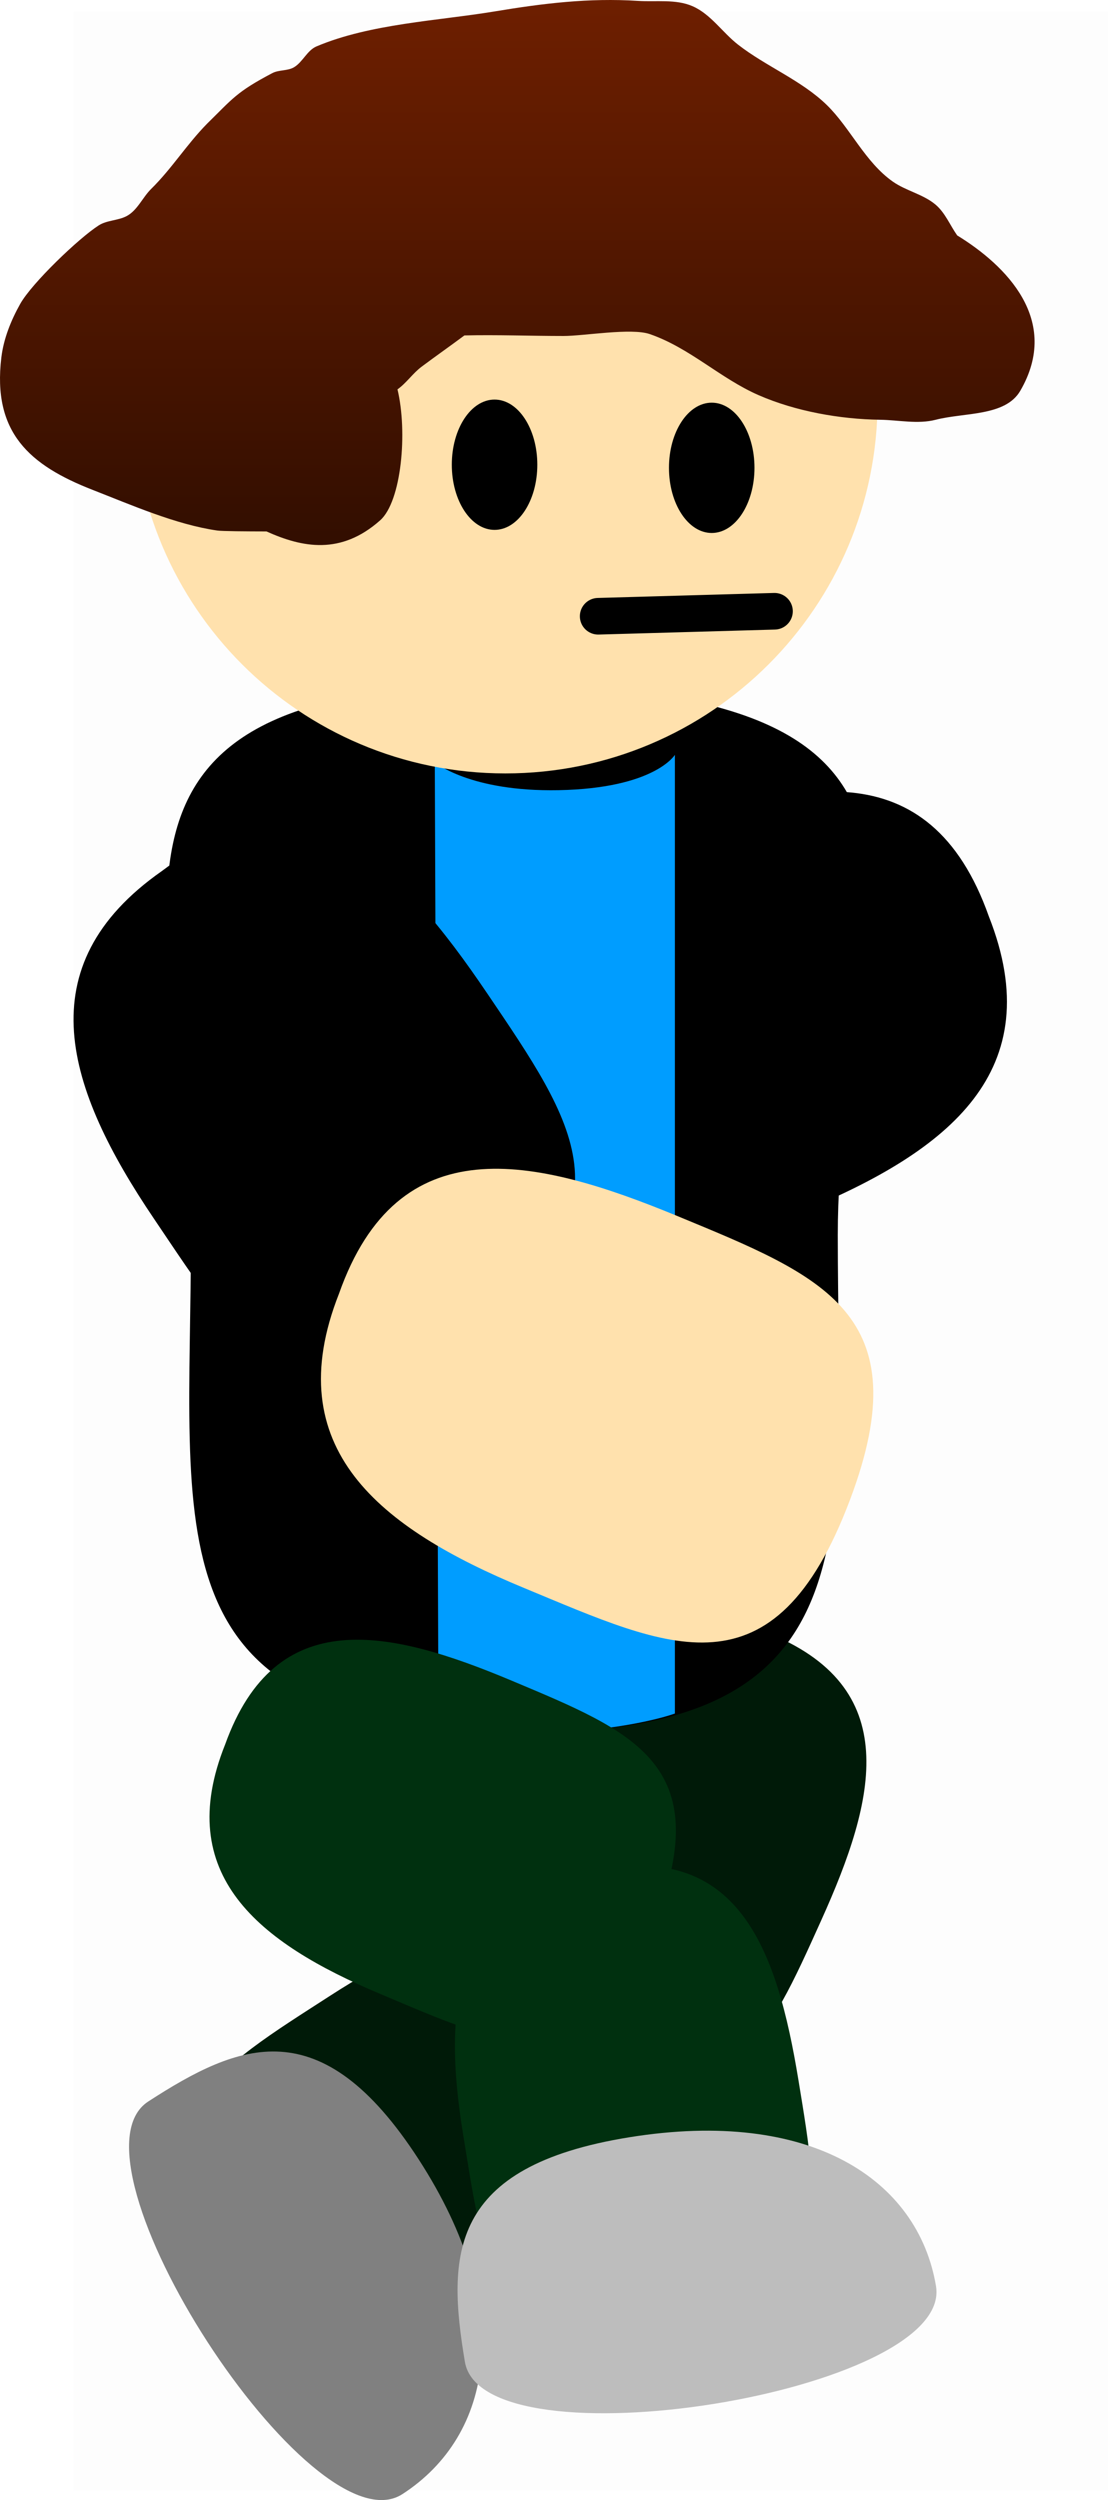 <svg version="1.1" xmlns="http://www.w3.org/2000/svg" xmlns:xlink="http://www.w3.org/1999/xlink" width="75.671" height="170.718" viewBox="0,0,75.671,170.718"><defs><linearGradient x1="234.985" y1="94.56" x2="234.985" y2="131.779" gradientUnits="userSpaceOnUse" id="color-1"><stop offset="0" stop-color="#6e1f00"/><stop offset="1" stop-color="#320e00"/></linearGradient></defs><g transform="translate(-199.657,-94.56)"><g stroke-miterlimit="10"><path d="M204.672,264.639v-169.278h70.656v169.278z" fill-opacity="0.012" fill="#696969" stroke="none" stroke-width="0" stroke-linecap="butt"/><g stroke-width="0" stroke-linecap="butt"><g fill="#001a08" stroke="#6b7680"><path d="M255.75,225.675c-3.717,8.233 -6.05,13.778 -16.627,9.412c-11.541,-4.764 -8.233,-10.725 -4.517,-18.958c3.717,-8.233 8.506,-13.929 17.302,-10.134c9.547,3.717 7.559,11.447 3.842,19.679z"/><path d="M234.801,250.321c-7.583,4.908 -13.332,8.815 -19.86,-0.583c-7.123,-10.255 -0.329,-13.983 7.254,-18.892c7.583,-4.908 14.693,-7.104 20.033,0.85c6.013,8.295 0.156,13.716 -7.427,18.625z"/></g><path d="M228.249,242.012c6.678,10.317 5.082,18.852 -1.108,22.859c-6.19,4.007 -23.546,-22.805 -17.356,-26.812c6.19,-4.007 11.785,-6.364 18.464,3.953z" fill="#808080" stroke="none"/></g><path d="M244.042,151.863c9.882,-4.093 19.105,-6.159 23.15,5.278c4.165,10.552 -2.755,16.009 -12.637,20.102c-9.882,4.093 -17.061,7.787 -22.271,-6.05c-4.775,-12.682 1.876,-15.237 11.758,-19.331z" fill="#000000" stroke="#6b7680" stroke-width="0" stroke-linecap="butt"/><path d="M217.698,181.82c2.421,-10.419 6.108,-19.121 17.763,-15.756c11.005,2.753 11.416,11.555 8.995,21.974c-2.421,10.419 -3.595,18.407 -17.879,14.592c-13.092,-3.496 -11.301,-10.392 -8.879,-20.811z" fill="#ffe1ad" stroke="#6b7680" stroke-width="0" stroke-linecap="butt"/><path d="M256.872,178.836c0,20.71 2.727,34.493 -22.404,34.004c-24.792,-0.483 -21.769,-13.293 -21.769,-34.004c0,-20.71 -10.659,-37.817 22.087,-37.5c34.651,0.336 22.087,16.789 22.087,37.5z" fill="#000000" stroke="#6b7680" stroke-width="0" stroke-linecap="butt"/><path d="M229.605,212.458l-0.254,-65.847c0,0 2.381,2.024 8.453,1.907c6.581,-0.127 7.945,-2.415 7.945,-2.415v65.465c0,0 -2.748,1.046 -8.517,1.335c-5.076,0.254 -7.627,-0.445 -7.627,-0.445z" fill="#009dff" stroke="none" stroke-width="0" stroke-linecap="butt"/><path d="M232.933,162.397c5.99,8.862 10.132,14.659 -0.842,22.61c-11.973,8.675 -15.928,1.637 -21.918,-7.225c-5.99,-8.862 -8.757,-17.228 0.533,-23.738c9.679,-7.315 16.236,-0.509 22.226,8.353z" fill="#000000" stroke="#6b7680" stroke-width="0" stroke-linecap="butt"/><path d="M245.955,177.613c9.884,4.089 16.535,6.642 11.766,19.326c-5.204,13.839 -12.385,10.148 -22.268,6.059c-9.884,-4.089 -16.806,-9.543 -12.645,-20.097c4.041,-11.439 13.264,-9.377 23.148,-5.288z" fill="#ffe1ad" stroke="#6b7680" stroke-width="0" stroke-linecap="butt"/><g stroke-width="0" stroke-linecap="butt"><path d="M234.603,209.325c8.328,3.499 13.933,5.685 9.847,16.374c-4.458,11.663 -10.505,8.513 -18.832,5.014c-8.328,-3.499 -14.148,-8.136 -10.586,-17.029c3.464,-9.641 11.244,-7.858 19.571,-4.359z" fill="#00300f" stroke="#6b7680"/><path d="M254.188,236.608c1.462,8.914 2.741,15.746 -8.485,17.966c-12.249,2.422 -12.945,-5.297 -14.408,-14.21c-1.462,-8.914 -0.627,-16.308 8.799,-18.017c10.008,-2.189 12.632,5.348 14.094,14.262z" fill="#00300f" stroke="#6b7680"/><path d="M242.65,240.502c12.38,-1.99 19.712,2.89 20.931,10.166c1.219,7.277 -30.955,12.447 -32.174,5.171c-1.219,-7.277 -1.137,-13.347 11.243,-15.337z" fill="#bdbdbd" stroke="none"/></g><g><path d="M232.773,132.651c-1.463,0 -2.648,-0 -2.648,-0c0,-0 1.186,-0 2.648,-0c1.463,0 2.648,0 2.648,0c0,0 -1.186,0 -2.648,0z" fill="#000000" stroke="none" stroke-width="0" stroke-linecap="butt"/><path d="M259.592,121.951c0,14.041 -11.382,25.423 -25.423,25.423c-14.041,0 -25.423,-11.382 -25.423,-25.423c0,-14.041 11.382,-25.423 25.423,-25.423c14.041,0 25.423,11.382 25.423,25.423z" fill="#ffe1ad" stroke="#6b7680" stroke-width="0" stroke-linecap="butt"/><path d="M231.375,117.464c-0.968,0.72 -1.959,1.415 -2.924,2.136c-0.603,0.45 -1.036,1.116 -1.648,1.548c0.701,2.912 0.273,7.649 -1.181,8.941c-2.68,2.382 -5.307,1.868 -7.765,0.761c-1.398,-0.003 -3.03,-0.014 -3.36,-0.062c-2.816,-0.402 -5.89,-1.753 -8.503,-2.772c-4.337,-1.691 -6.863,-3.929 -6.244,-9.053c0.155,-1.28 0.656,-2.524 1.286,-3.649c0.794,-1.418 4.001,-4.49 5.362,-5.362c0.564,-0.362 1.314,-0.323 1.907,-0.636c0.738,-0.39 1.083,-1.272 1.678,-1.858c1.415,-1.394 2.408,-3.015 3.814,-4.449c1.749,-1.714 2.004,-2.166 4.454,-3.454c0.457,-0.24 1.053,-0.141 1.495,-0.408c0.595,-0.36 0.888,-1.148 1.528,-1.419c3.67,-1.554 8.334,-1.751 12.179,-2.39c3.276,-0.545 6.418,-0.933 9.773,-0.717c1.247,0.08 2.586,-0.137 3.731,0.363c1.242,0.543 2.036,1.791 3.105,2.624c1.901,1.484 4.334,2.435 6.069,4.129c1.591,1.554 2.605,3.891 4.501,5.224c0.901,0.633 2.065,0.858 2.91,1.565c0.66,0.552 0.991,1.406 1.487,2.11c3.322,2.037 7.109,5.783 4.31,10.607c-1.021,1.76 -3.804,1.472 -5.774,1.98c-1.231,0.317 -2.542,0.017 -3.814,0c-2.72,-0.037 -5.762,-0.576 -8.284,-1.679c-2.623,-1.146 -4.685,-3.219 -7.429,-4.169c-1.271,-0.44 -4.496,0.128 -5.896,0.128c-2.26,0 -4.519,-0.091 -6.766,-0.038z" fill="url(#color-1)" stroke="none" stroke-width="0.5" stroke-linecap="butt"/><path d="M251.184,126.506c0,2.457 -1.307,4.449 -2.92,4.449c-1.613,0 -2.92,-1.992 -2.92,-4.449c0,-2.457 1.307,-4.449 2.92,-4.449c1.613,0 2.92,1.992 2.92,4.449z" fill="#000000" stroke="none" stroke-width="0" stroke-linecap="butt"/><path d="M236.353,126.294c0,2.457 -1.307,4.449 -2.92,4.449c-1.613,0 -2.92,-1.992 -2.92,-4.449c0,-2.457 1.307,-4.449 2.92,-4.449c1.613,0 2.92,1.992 2.92,4.449z" fill="#000000" stroke="none" stroke-width="0" stroke-linecap="butt"/><path d="M240.509,136.641l12.042,-0.341" fill="none" stroke="#000000" stroke-width="2.5" stroke-linecap="round"/></g></g></g></svg>